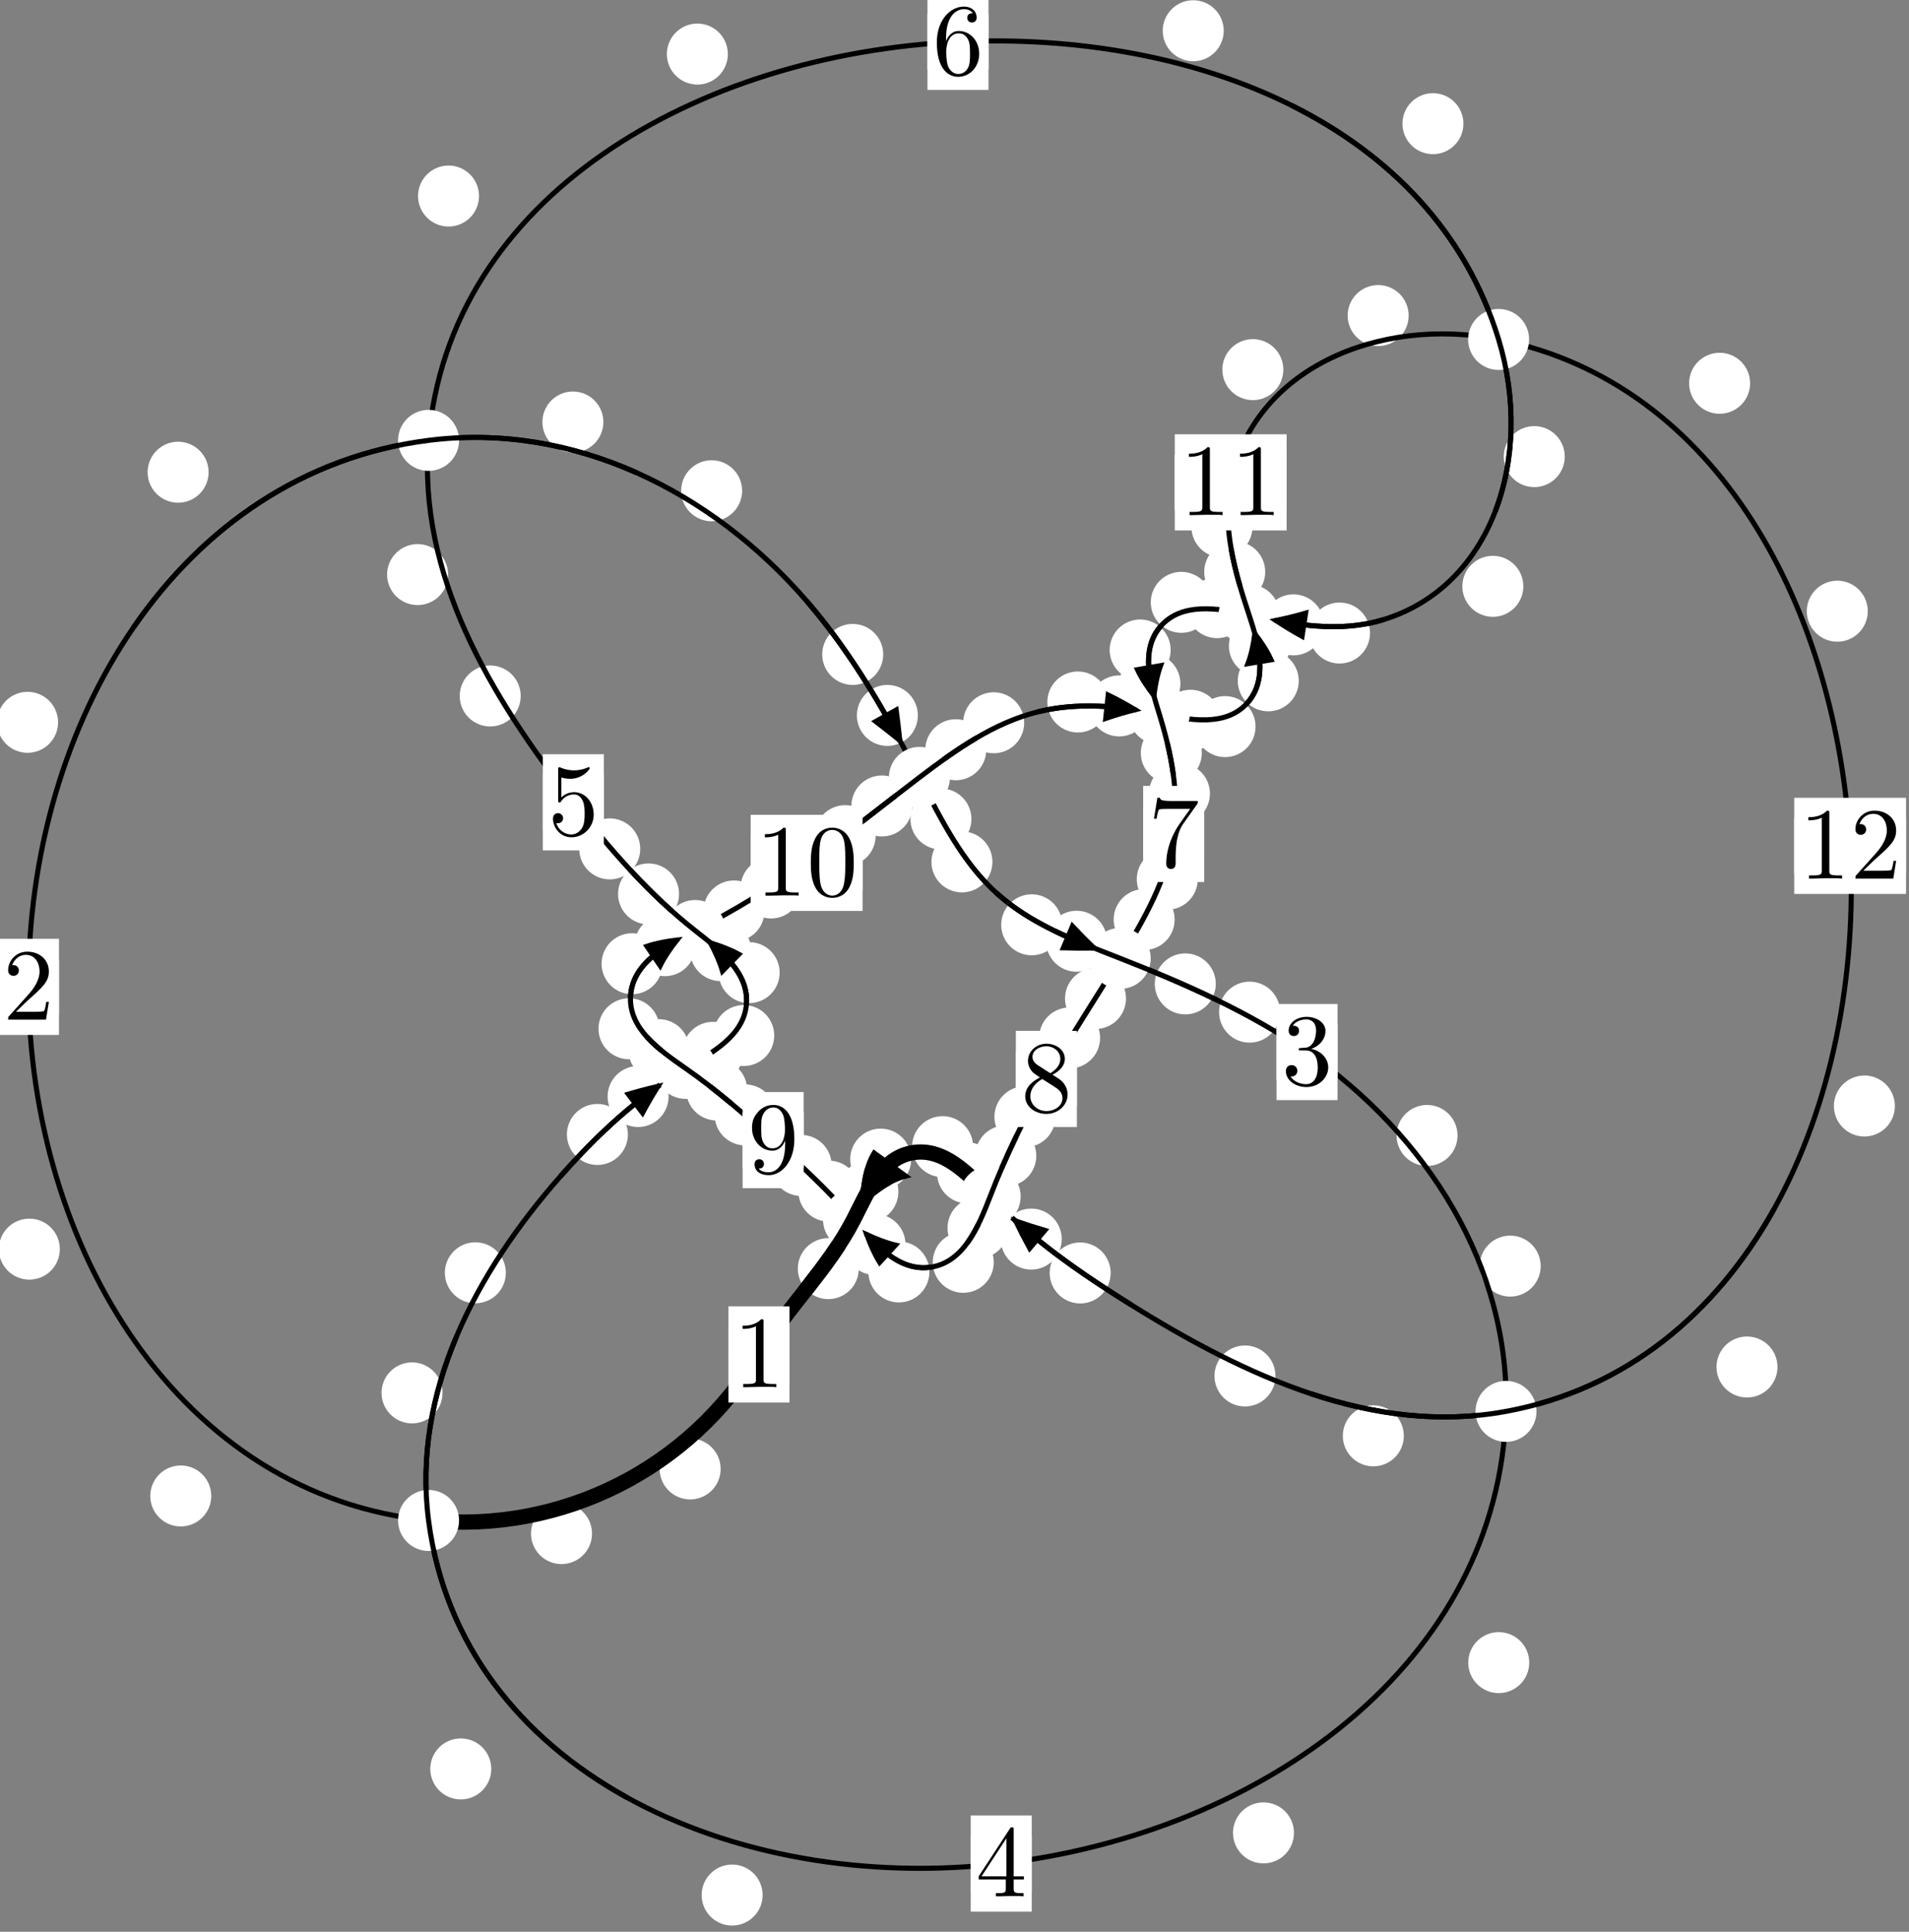 <?xml version="1.0"?>
<!-- Created by MetaPost 1.999 on 2021.07.06:0000 -->
<svg version="1.1" xmlns="http://www.w3.org/2000/svg" xmlns:xlink="http://www.w3.org/1999/xlink" width="187.085" height="189.312" viewBox="0 0 187.085 189.312">
<rect x="0" y="0" width="187.085" height="189.312" fill="#808080" stroke="none"/>
<!-- Original BoundingBox: -42.286926 -39.698807 144.797836 149.612823 -->
  <defs>
    <g transform="scale(0.01,0.01)" id="GLYPHcmr10_48">
      <path style="fill-rule: evenodd;" d="M460 -320C460 -400,455 -480,420 -554C374 -650,292 -666,250 -666C190 -666,117 -640,76 -547C44 -478,39 -400,39 -320C39 -245,43 -155,84 -79C127 2,200 22,249 22C303 22,379 1,423 -94C455 -163,460 -241,460 -320M249 -0C210 -0,151 -25,133 -121C122 -181,122 -273,122 -332C122 -396,122 -462,130 -516C149 -635,224 -644,249 -644C282 -644,348 -626,367 -527C377 -471,377 -395,377 -332C377 -257,377 -189,366 -125C351 -30,294 -0,249 -0"></path>
    </g>
    <g transform="scale(0.01,0.01)" id="GLYPHcmr10_49">
      <path style="fill-rule: evenodd;" d="M294 -640C294 -664,294 -666,271 -666C209 -602,121 -602,89 -602L89 -571C109 -571,168 -571,220 -597L220 -79C220 -43,217 -31,127 -31L95 -31L95 -0L257 -0L130 -3L217 -3L257 -3L297 -3L384 -3L419 -0L419 -31L387 -31C297 -31,294 -42,294 -79"></path>
    </g>
    <g transform="scale(0.01,0.01)" id="GLYPHcmr10_50">
      <path style="fill-rule: evenodd;" d="M127 -77L233 -180C389 -318,449 -372,449 -472C449 -586,359 -666,237 -666C124 -666,50 -574,50 -485C50 -429,100 -429,103 -429C120 -429,155 -441,155 -482C155 -508,137 -534,102 -534C94 -534,92 -534,89 -533C112 -598,166 -635,224 -635C315 -635,358 -554,358 -472C358 -392,308 -313,253 -251L61 -37C50 -26,50 -24,50 -0L421 -0L449 -174L424 -174C419 -144,412 -100,402 -85C395 -77,329 -77,307 -77"></path>
    </g>
    <g transform="scale(0.01,0.01)" id="GLYPHcmr10_51">
      <path style="fill-rule: evenodd;" d="M290 -352C372 -379,430 -449,430 -528C430 -610,342 -666,246 -666C145 -666,69 -606,69 -530C69 -497,91 -478,120 -478C151 -478,171 -500,171 -529C171 -579,124 -579,109 -579C140 -628,206 -641,242 -641C283 -641,338 -619,338 -529C338 -517,336 -459,310 -415C280 -367,246 -364,221 -363C213 -362,189 -360,182 -360C174 -359,167 -358,167 -348C167 -337,174 -337,191 -337L235 -337C317 -337,354 -269,354 -171C354 -35,285 -6,241 -6C198 -6,123 -23,88 -82C123 -77,154 -99,154 -137C154 -173,127 -193,98 -193C74 -193,42 -179,42 -135C42 -44,135 22,244 22C366 22,457 -69,457 -171C457 -253,394 -331,290 -352"></path>
    </g>
    <g transform="scale(0.01,0.01)" id="GLYPHcmr10_52">
      <path style="fill-rule: evenodd;" d="M294 -165L294 -78C294 -42,292 -31,218 -31L197 -31L197 -0L332 -0L238 -3L290 -3L332 -3L374 -3L427 -3L468 -0L468 -31L447 -31C373 -31,371 -42,371 -78L371 -165L471 -165L471 -196L371 -196L371 -651C371 -671,371 -677,355 -677C346 -677,343 -677,335 -665L28 -196L28 -165M300 -196L56 -196L300 -569"></path>
    </g>
    <g transform="scale(0.01,0.01)" id="GLYPHcmr10_53">
      <path style="fill-rule: evenodd;" d="M449 -201C449 -320,367 -420,259 -420C211 -420,168 -404,132 -369L132 -564C152 -558,185 -551,217 -551C340 -551,410 -642,410 -655C410 -661,407 -666,400 -666C399 -666,397 -666,392 -663C372 -654,323 -634,256 -634C216 -634,170 -641,123 -662C115 -665,113 -665,111 -665C101 -665,101 -657,101 -641L101 -345C101 -327,101 -319,115 -319C122 -319,124 -322,128 -328C139 -344,176 -398,257 -398C309 -398,334 -352,342 -334C358 -297,360 -258,360 -208C360 -173,360 -113,336 -71C312 -32,275 -6,229 -6C156 -6,99 -59,82 -118C85 -117,88 -116,99 -116C132 -116,149 -141,149 -165C149 -189,132 -214,99 -214C85 -214,50 -207,50 -161C50 -75,119 22,231 22C347 22,449 -74,449 -201"></path>
    </g>
    <g transform="scale(0.01,0.01)" id="GLYPHcmr10_54">
      <path style="fill-rule: evenodd;" d="M132 -328L132 -352C132 -605,256 -641,307 -641C331 -641,373 -635,395 -601C380 -601,340 -601,340 -556C340 -525,364 -510,386 -510C402 -510,432 -519,432 -558C432 -618,388 -666,305 -666C177 -666,42 -537,42 -316C42 -49,158 22,251 22C362 22,457 -72,457 -204C457 -331,368 -427,257 -427C189 -427,152 -376,132 -328M251 -6C188 -6,158 -66,152 -81C134 -128,134 -208,134 -226C134 -304,166 -404,256 -404C272 -404,318 -404,349 -342C367 -305,367 -254,367 -205C367 -157,367 -107,350 -71C320 -11,274 -6,251 -6"></path>
    </g>
    <g transform="scale(0.01,0.01)" id="GLYPHcmr10_55">
      <path style="fill-rule: evenodd;" d="M476 -609C485 -621,485 -623,485 -644L242 -644C120 -644,118 -657,114 -676L89 -676L56 -470L81 -470C84 -486,93 -549,106 -561C113 -567,191 -567,204 -567L411 -567C400 -551,321 -442,299 -409C209 -274,176 -135,176 -33C176 -23,176 22,222 22C268 22,268 -23,268 -33L268 -84C268 -139,271 -194,279 -248C283 -271,297 -357,341 -419"></path>
    </g>
    <g transform="scale(0.01,0.01)" id="GLYPHcmr10_56">
      <path style="fill-rule: evenodd;" d="M163 -457C117 -487,113 -521,113 -538C113 -599,178 -641,249 -641C322 -641,386 -589,386 -517C386 -460,347 -412,287 -377M309 -362C381 -399,430 -451,430 -517C430 -609,341 -666,250 -666C150 -666,69 -592,69 -499C69 -481,71 -436,113 -389C124 -377,161 -352,186 -335C128 -306,42 -250,42 -151C42 -45,144 22,249 22C362 22,457 -61,457 -168C457 -204,446 -249,408 -291C389 -312,373 -322,309 -362M209 -320L332 -242C360 -223,407 -193,407 -132C407 -58,332 -6,250 -6C164 -6,92 -68,92 -151C92 -209,124 -273,209 -320"></path>
    </g>
    <g transform="scale(0.01,0.01)" id="GLYPHcmr10_57">
      <path style="fill-rule: evenodd;" d="M367 -318L367 -286C367 -52,263 -6,205 -6C188 -6,134 -8,107 -42C151 -42,159 -71,159 -88C159 -119,135 -134,113 -134C97 -134,67 -125,67 -86C67 -19,121 22,206 22C335 22,457 -114,457 -329C457 -598,342 -666,253 -666C198 -666,149 -648,106 -603C65 -558,42 -516,42 -441C42 -316,130 -218,242 -218C303 -218,344 -260,367 -318M243 -241C227 -241,181 -241,150 -304C132 -341,132 -391,132 -440C132 -494,132 -541,153 -578C180 -628,218 -641,253 -641C299 -641,332 -607,349 -562C361 -530,365 -467,365 -421C365 -338,331 -241,243 -241"></path>
    </g>
  </defs>
  <path d="M70.624 143.953C70.624 143.16,70.309 142.4,69.749 141.839C69.188 141.279,68.428 140.964,67.635 140.964C66.843 140.964,66.082 141.279,65.522 141.839C64.962 142.4,64.647 143.16,64.647 143.953C64.647 144.745,64.962 145.505,65.522 146.066C66.082 146.626,66.843 146.941,67.635 146.941C68.428 146.941,69.188 146.626,69.749 146.066C70.309 145.505,70.624 144.745,70.624 143.953Z" style="fill: rgb(100%,100%,100%);stroke: none;"></path>
  <path d="M77.366 132.728C77.366 131.936,77.051 131.175,76.49 130.615C75.93 130.055,75.17 129.74,74.377 129.74C73.584 129.74,72.824 130.055,72.264 130.615C71.703 131.175,71.388 131.936,71.388 132.728C71.388 133.521,71.703 134.281,72.264 134.842C72.824 135.402,73.584 135.717,74.377 135.717C75.17 135.717,75.93 135.402,76.49 134.842C77.051 134.281,77.366 133.521,77.366 132.728Z" style="fill: rgb(100%,100%,100%);stroke: none;"></path>
  <path d="M20.704 146.6C20.704 145.807,20.389 145.047,19.828 144.487C19.268 143.926,18.508 143.611,17.715 143.611C16.922 143.611,16.162 143.926,15.602 144.487C15.041 145.047,14.726 145.807,14.726 146.6C14.726 147.393,15.041 148.153,15.602 148.713C16.162 149.274,16.922 149.589,17.715 149.589C18.508 149.589,19.268 149.274,19.828 148.713C20.389 148.153,20.704 147.393,20.704 146.6Z" style="fill: rgb(100%,100%,100%);stroke: none;"></path>
  <path d="M58.019 150.288C58.019 149.495,57.704 148.735,57.143 148.174C56.583 147.614,55.822 147.299,55.03 147.299C54.237 147.299,53.477 147.614,52.916 148.174C52.356 148.735,52.041 149.495,52.041 150.288C52.041 151.08,52.356 151.841,52.916 152.401C53.477 152.961,54.237 153.276,55.03 153.276C55.822 153.276,56.583 152.961,57.143 152.401C57.704 151.841,58.019 151.08,58.019 150.288Z" style="fill: rgb(100%,100%,100%);stroke: none;"></path>
  <path d="M5.691 70.785C5.691 69.993,5.376 69.232,4.815 68.672C4.255 68.111,3.495 67.797,2.702 67.797C1.909 67.797,1.149 68.111,0.589 68.672C0.028 69.232,-0.287 69.993,-0.287 70.785C-0.287 71.578,0.028 72.338,0.589 72.899C1.149 73.459,1.909 73.774,2.702 73.774C3.495 73.774,4.255 73.459,4.815 72.899C5.376 72.338,5.691 71.578,5.691 70.785Z" style="fill: rgb(100%,100%,100%);stroke: none;"></path>
  <path d="M5.864 122.411C5.864 121.619,5.549 120.859,4.989 120.298C4.428 119.738,3.668 119.423,2.875 119.423C2.083 119.423,1.322 119.738,0.762 120.298C0.202 120.859,-0.113 121.619,-0.113 122.411C-0.113 123.204,0.202 123.964,0.762 124.525C1.322 125.085,2.083 125.4,2.875 125.4C3.668 125.4,4.428 125.085,4.989 124.525C5.549 123.964,5.864 123.204,5.864 122.411Z" style="fill: rgb(100%,100%,100%);stroke: none;"></path>
  <path d="M59.133 41.356C59.133 40.564,58.818 39.804,58.258 39.243C57.697 38.683,56.937 38.368,56.145 38.368C55.352 38.368,54.592 38.683,54.031 39.243C53.471 39.804,53.156 40.564,53.156 41.356C53.156 42.149,53.471 42.909,54.031 43.47C54.592 44.03,55.352 44.345,56.145 44.345C56.937 44.345,57.697 44.03,58.258 43.47C58.818 42.909,59.133 42.149,59.133 41.356Z" style="fill: rgb(100%,100%,100%);stroke: none;"></path>
  <path d="M20.443 46.276C20.443 45.483,20.128 44.723,19.568 44.162C19.007 43.602,18.247 43.287,17.454 43.287C16.662 43.287,15.902 43.602,15.341 44.162C14.781 44.723,14.466 45.483,14.466 46.276C14.466 47.068,14.781 47.829,15.341 48.389C15.902 48.949,16.662 49.264,17.454 49.264C18.247 49.264,19.007 48.949,19.568 48.389C20.128 47.829,20.443 47.068,20.443 46.276Z" style="fill: rgb(100%,100%,100%);stroke: none;"></path>
  <path d="M86.556 64.132C86.556 63.339,86.241 62.579,85.68 62.019C85.12 61.458,84.36 61.143,83.567 61.143C82.774 61.143,82.014 61.458,81.454 62.019C80.893 62.579,80.578 63.339,80.578 64.132C80.578 64.925,80.893 65.685,81.454 66.245C82.014 66.806,82.774 67.121,83.567 67.121C84.36 67.121,85.12 66.806,85.68 66.245C86.241 65.685,86.556 64.925,86.556 64.132Z" style="fill: rgb(100%,100%,100%);stroke: none;"></path>
  <path d="M72.73 48.093C72.73 47.3,72.415 46.54,71.855 45.98C71.294 45.419,70.534 45.104,69.742 45.104C68.949 45.104,68.189 45.419,67.628 45.98C67.068 46.54,66.753 47.3,66.753 48.093C66.753 48.886,67.068 49.646,67.628 50.206C68.189 50.767,68.949 51.082,69.742 51.082C70.534 51.082,71.294 50.767,71.855 50.206C72.415 49.646,72.73 48.886,72.73 48.093Z" style="fill: rgb(100%,100%,100%);stroke: none;"></path>
  <path d="M95.202 80.261C95.202 79.468,94.887 78.708,94.327 78.148C93.766 77.587,93.006 77.272,92.214 77.272C91.421 77.272,90.661 77.587,90.1 78.148C89.54 78.708,89.225 79.468,89.225 80.261C89.225 81.054,89.54 81.814,90.1 82.374C90.661 82.935,91.421 83.25,92.214 83.25C93.006 83.25,93.766 82.935,94.327 82.374C94.887 81.814,95.202 81.054,95.202 80.261Z" style="fill: rgb(100%,100%,100%);stroke: none;"></path>
  <path d="M89.952 70.109C89.952 69.317,89.637 68.556,89.077 67.996C88.516 67.435,87.756 67.12,86.964 67.12C86.171 67.12,85.411 67.435,84.85 67.996C84.29 68.556,83.975 69.317,83.975 70.109C83.975 70.902,84.29 71.662,84.85 72.223C85.411 72.783,86.171 73.098,86.964 73.098C87.756 73.098,88.516 72.783,89.077 72.223C89.637 71.662,89.952 70.902,89.952 70.109Z" style="fill: rgb(100%,100%,100%);stroke: none;"></path>
  <path d="M104.096 90.627C104.096 89.835,103.781 89.075,103.221 88.514C102.66 87.954,101.9 87.639,101.107 87.639C100.315 87.639,99.554 87.954,98.994 88.514C98.434 89.075,98.119 89.835,98.119 90.627C98.119 91.42,98.434 92.18,98.994 92.741C99.554 93.301,100.315 93.616,101.107 93.616C101.9 93.616,102.66 93.301,103.221 92.741C103.781 92.18,104.096 91.42,104.096 90.627Z" style="fill: rgb(100%,100%,100%);stroke: none;"></path>
  <path d="M97.259 84.463C97.259 83.671,96.944 82.91,96.384 82.35C95.823 81.789,95.063 81.475,94.271 81.475C93.478 81.475,92.718 81.789,92.157 82.35C91.597 82.91,91.282 83.671,91.282 84.463C91.282 85.256,91.597 86.016,92.157 86.577C92.718 87.137,93.478 87.452,94.271 87.452C95.063 87.452,95.823 87.137,96.384 86.577C96.944 86.016,97.259 85.256,97.259 84.463Z" style="fill: rgb(100%,100%,100%);stroke: none;"></path>
  <path d="M119.148 96.419C119.148 95.626,118.833 94.866,118.273 94.306C117.712 93.745,116.952 93.43,116.16 93.43C115.367 93.43,114.607 93.745,114.046 94.306C113.486 94.866,113.171 95.626,113.171 96.419C113.171 97.212,113.486 97.972,114.046 98.532C114.607 99.093,115.367 99.408,116.16 99.408C116.952 99.408,117.712 99.093,118.273 98.532C118.833 97.972,119.148 97.212,119.148 96.419Z" style="fill: rgb(100%,100%,100%);stroke: none;"></path>
  <path d="M108.495 92.24C108.495 91.447,108.18 90.687,107.619 90.127C107.059 89.566,106.299 89.251,105.506 89.251C104.713 89.251,103.953 89.566,103.393 90.127C102.832 90.687,102.517 91.447,102.517 92.24C102.517 93.033,102.832 93.793,103.393 94.353C103.953 94.914,104.713 95.229,105.506 95.229C106.299 95.229,107.059 94.914,107.619 94.353C108.18 93.793,108.495 93.033,108.495 92.24Z" style="fill: rgb(100%,100%,100%);stroke: none;"></path>
  <path d="M142.841 111.271C142.841 110.478,142.527 109.718,141.966 109.158C141.406 108.597,140.645 108.282,139.853 108.282C139.06 108.282,138.3 108.597,137.739 109.158C137.179 109.718,136.864 110.478,136.864 111.271C136.864 112.064,137.179 112.824,137.739 113.384C138.3 113.945,139.06 114.26,139.853 114.26C140.645 114.26,141.406 113.945,141.966 113.384C142.527 112.824,142.841 112.064,142.841 111.271Z" style="fill: rgb(100%,100%,100%);stroke: none;"></path>
  <path d="M125.451 99.188C125.451 98.395,125.136 97.635,124.575 97.074C124.015 96.514,123.255 96.199,122.462 96.199C121.669 96.199,120.909 96.514,120.349 97.074C119.788 97.635,119.473 98.395,119.473 99.188C119.473 99.98,119.788 100.74,120.349 101.301C120.909 101.861,121.669 102.176,122.462 102.176C123.255 102.176,124.015 101.861,124.575 101.301C125.136 100.74,125.451 99.98,125.451 99.188Z" style="fill: rgb(100%,100%,100%);stroke: none;"></path>
  <path d="M149.868 162.932C149.868 162.139,149.553 161.379,148.992 160.819C148.432 160.258,147.672 159.943,146.879 159.943C146.086 159.943,145.326 160.258,144.766 160.819C144.205 161.379,143.89 162.139,143.89 162.932C143.89 163.725,144.205 164.485,144.766 165.045C145.326 165.606,146.086 165.921,146.879 165.921C147.672 165.921,148.432 165.606,148.992 165.045C149.553 164.485,149.868 163.725,149.868 162.932Z" style="fill: rgb(100%,100%,100%);stroke: none;"></path>
  <path d="M150.991 124.075C150.991 123.282,150.676 122.522,150.116 121.961C149.555 121.401,148.795 121.086,148.002 121.086C147.21 121.086,146.449 121.401,145.889 121.961C145.329 122.522,145.014 123.282,145.014 124.075C145.014 124.867,145.329 125.627,145.889 126.188C146.449 126.748,147.21 127.063,148.002 127.063C148.795 127.063,149.555 126.748,150.116 126.188C150.676 125.627,150.991 124.867,150.991 124.075Z" style="fill: rgb(100%,100%,100%);stroke: none;"></path>
  <path d="M74.739 185.71C74.739 184.917,74.424 184.157,73.863 183.597C73.303 183.036,72.543 182.721,71.75 182.721C70.957 182.721,70.197 183.036,69.637 183.597C69.076 184.157,68.761 184.917,68.761 185.71C68.761 186.503,69.076 187.263,69.637 187.823C70.197 188.384,70.957 188.699,71.75 188.699C72.543 188.699,73.303 188.384,73.863 187.823C74.424 187.263,74.739 186.503,74.739 185.71Z" style="fill: rgb(100%,100%,100%);stroke: none;"></path>
  <path d="M126.812 179.618C126.812 178.825,126.497 178.065,125.937 177.505C125.376 176.944,124.616 176.629,123.823 176.629C123.031 176.629,122.27 176.944,121.71 177.505C121.149 178.065,120.835 178.825,120.835 179.618C120.835 180.411,121.149 181.171,121.71 181.731C122.27 182.292,123.031 182.607,123.823 182.607C124.616 182.607,125.376 182.292,125.937 181.731C126.497 181.171,126.812 180.411,126.812 179.618Z" style="fill: rgb(100%,100%,100%);stroke: none;"></path>
  <path d="M43.368 136.499C43.368 135.706,43.053 134.946,42.492 134.386C41.932 133.825,41.172 133.51,40.379 133.51C39.586 133.51,38.826 133.825,38.266 134.386C37.705 134.946,37.39 135.706,37.39 136.499C37.39 137.292,37.705 138.052,38.266 138.612C38.826 139.173,39.586 139.488,40.379 139.488C41.172 139.488,41.932 139.173,42.492 138.612C43.053 138.052,43.368 137.292,43.368 136.499Z" style="fill: rgb(100%,100%,100%);stroke: none;"></path>
  <path d="M48.146 173.349C48.146 172.556,47.831 171.796,47.271 171.235C46.71 170.675,45.95 170.36,45.157 170.36C44.365 170.36,43.604 170.675,43.044 171.235C42.483 171.796,42.169 172.556,42.169 173.349C42.169 174.141,42.483 174.901,43.044 175.462C43.604 176.022,44.365 176.337,45.157 176.337C45.95 176.337,46.71 176.022,47.271 175.462C47.831 174.901,48.146 174.141,48.146 173.349Z" style="fill: rgb(100%,100%,100%);stroke: none;"></path>
  <path d="M61.534 111.173C61.534 110.38,61.219 109.62,60.658 109.06C60.098 108.499,59.338 108.184,58.545 108.184C57.752 108.184,56.992 108.499,56.432 109.06C55.871 109.62,55.556 110.38,55.556 111.173C55.556 111.966,55.871 112.726,56.432 113.286C56.992 113.847,57.752 114.162,58.545 114.162C59.338 114.162,60.098 113.847,60.658 113.286C61.219 112.726,61.534 111.966,61.534 111.173Z" style="fill: rgb(100%,100%,100%);stroke: none;"></path>
  <path d="M49.573 124.729C49.573 123.937,49.258 123.177,48.698 122.616C48.137 122.056,47.377 121.741,46.585 121.741C45.792 121.741,45.032 122.056,44.471 122.616C43.911 123.177,43.596 123.937,43.596 124.729C43.596 125.522,43.911 126.282,44.471 126.843C45.032 127.403,45.792 127.718,46.585 127.718C47.377 127.718,48.137 127.403,48.698 126.843C49.258 126.282,49.573 125.522,49.573 124.729Z" style="fill: rgb(100%,100%,100%);stroke: none;"></path>
  <path d="M72.857 103.125C72.857 102.333,72.542 101.573,71.982 101.012C71.421 100.452,70.661 100.137,69.868 100.137C69.076 100.137,68.316 100.452,67.755 101.012C67.195 101.573,66.88 102.333,66.88 103.125C66.88 103.918,67.195 104.678,67.755 105.239C68.316 105.799,69.076 106.114,69.868 106.114C70.661 106.114,71.421 105.799,71.982 105.239C72.542 104.678,72.857 103.918,72.857 103.125Z" style="fill: rgb(100%,100%,100%);stroke: none;"></path>
  <path d="M65.524 107.455C65.524 106.662,65.209 105.902,64.648 105.342C64.088 104.781,63.327 104.466,62.535 104.466C61.742 104.466,60.982 104.781,60.421 105.342C59.861 105.902,59.546 106.662,59.546 107.455C59.546 108.248,59.861 109.008,60.421 109.568C60.982 110.129,61.742 110.444,62.535 110.444C63.327 110.444,64.088 110.129,64.648 109.568C65.209 109.008,65.524 108.248,65.524 107.455Z" style="fill: rgb(100%,100%,100%);stroke: none;"></path>
  <path d="M76.408 95.314C76.408 94.522,76.093 93.762,75.532 93.201C74.972 92.641,74.212 92.326,73.419 92.326C72.626 92.326,71.866 92.641,71.306 93.201C70.745 93.762,70.43 94.522,70.43 95.314C70.43 96.107,70.745 96.867,71.306 97.428C71.866 97.988,72.626 98.303,73.419 98.303C74.212 98.303,74.972 97.988,75.532 97.428C76.093 96.867,76.408 96.107,76.408 95.314Z" style="fill: rgb(100%,100%,100%);stroke: none;"></path>
  <path d="M75.875 101.477C75.875 100.685,75.56 99.924,75 99.364C74.439 98.803,73.679 98.489,72.886 98.489C72.094 98.489,71.333 98.803,70.773 99.364C70.212 99.924,69.897 100.685,69.897 101.477C69.897 102.27,70.212 103.03,70.773 103.591C71.333 104.151,72.094 104.466,72.886 104.466C73.679 104.466,74.439 104.151,75 103.591C75.56 103.03,75.875 102.27,75.875 101.477Z" style="fill: rgb(100%,100%,100%);stroke: none;"></path>
  <path d="M66.547 87.603C66.547 86.81,66.232 86.05,65.672 85.49C65.111 84.929,64.351 84.614,63.558 84.614C62.766 84.614,62.005 84.929,61.445 85.49C60.885 86.05,60.57 86.81,60.57 87.603C60.57 88.396,60.885 89.156,61.445 89.716C62.005 90.277,62.766 90.592,63.558 90.592C64.351 90.592,65.111 90.277,65.672 89.716C66.232 89.156,66.547 88.396,66.547 87.603Z" style="fill: rgb(100%,100%,100%);stroke: none;"></path>
  <path d="M73.61 93.156C73.61 92.363,73.295 91.603,72.735 91.043C72.174 90.482,71.414 90.167,70.621 90.167C69.829 90.167,69.069 90.482,68.508 91.043C67.948 91.603,67.633 92.363,67.633 93.156C67.633 93.949,67.948 94.709,68.508 95.269C69.069 95.83,69.829 96.145,70.621 96.145C71.414 96.145,72.174 95.83,72.735 95.269C73.295 94.709,73.61 93.949,73.61 93.156Z" style="fill: rgb(100%,100%,100%);stroke: none;"></path>
  <path d="M51.029 68.205C51.029 67.412,50.714 66.652,50.154 66.091C49.593 65.531,48.833 65.216,48.04 65.216C47.248 65.216,46.488 65.531,45.927 66.091C45.367 66.652,45.052 67.412,45.052 68.205C45.052 68.997,45.367 69.757,45.927 70.318C46.488 70.878,47.248 71.193,48.04 71.193C48.833 71.193,49.593 70.878,50.154 70.318C50.714 69.757,51.029 68.997,51.029 68.205Z" style="fill: rgb(100%,100%,100%);stroke: none;"></path>
  <path d="M62.743 83.189C62.743 82.396,62.428 81.636,61.868 81.076C61.307 80.515,60.547 80.2,59.755 80.2C58.962 80.2,58.202 80.515,57.641 81.076C57.081 81.636,56.766 82.396,56.766 83.189C56.766 83.982,57.081 84.742,57.641 85.302C58.202 85.863,58.962 86.178,59.755 86.178C60.547 86.178,61.307 85.863,61.868 85.302C62.428 84.742,62.743 83.982,62.743 83.189Z" style="fill: rgb(100%,100%,100%);stroke: none;"></path>
  <path d="M46.946 19.211C46.946 18.418,46.631 17.658,46.07 17.098C45.51 16.537,44.75 16.222,43.957 16.222C43.164 16.222,42.404 16.537,41.844 17.098C41.283 17.658,40.968 18.418,40.968 19.211C40.968 20.004,41.283 20.764,41.844 21.324C42.404 21.885,43.164 22.2,43.957 22.2C44.75 22.2,45.51 21.885,46.07 21.324C46.631 20.764,46.946 20.004,46.946 19.211Z" style="fill: rgb(100%,100%,100%);stroke: none;"></path>
  <path d="M43.914 56.309C43.914 55.516,43.599 54.756,43.038 54.195C42.478 53.635,41.718 53.32,40.925 53.32C40.132 53.32,39.372 53.635,38.812 54.195C38.251 54.756,37.936 55.516,37.936 56.309C37.936 57.101,38.251 57.862,38.812 58.422C39.372 58.982,40.132 59.297,40.925 59.297C41.718 59.297,42.478 58.982,43.038 58.422C43.599 57.862,43.914 57.101,43.914 56.309Z" style="fill: rgb(100%,100%,100%);stroke: none;"></path>
  <path d="M119.927 3.012C119.927 2.22,119.612 1.46,119.051 0.899C118.491 0.339,117.73 0.024,116.938 0.024C116.145 0.024,115.385 0.339,114.824 0.899C114.264 1.46,113.949 2.22,113.949 3.012C113.949 3.805,114.264 4.565,114.824 5.126C115.385 5.686,116.145 6.001,116.938 6.001C117.73 6.001,118.491 5.686,119.051 5.126C119.612 4.565,119.927 3.805,119.927 3.012Z" style="fill: rgb(100%,100%,100%);stroke: none;"></path>
  <path d="M71.331 5.299C71.331 4.506,71.016 3.746,70.456 3.186C69.896 2.625,69.135 2.31,68.343 2.31C67.55 2.31,66.79 2.625,66.229 3.186C65.669 3.746,65.354 4.506,65.354 5.299C65.354 6.092,65.669 6.852,66.229 7.412C66.79 7.973,67.55 8.288,68.343 8.288C69.135 8.288,69.896 7.973,70.456 7.412C71.016 6.852,71.331 6.092,71.331 5.299Z" style="fill: rgb(100%,100%,100%);stroke: none;"></path>
  <path d="M153.349 44.746C153.349 43.954,153.034 43.194,152.474 42.633C151.913 42.073,151.153 41.758,150.361 41.758C149.568 41.758,148.808 42.073,148.247 42.633C147.687 43.194,147.372 43.954,147.372 44.746C147.372 45.539,147.687 46.299,148.247 46.86C148.808 47.42,149.568 47.735,150.361 47.735C151.153 47.735,151.913 47.42,152.474 46.86C153.034 46.299,153.349 45.539,153.349 44.746Z" style="fill: rgb(100%,100%,100%);stroke: none;"></path>
  <path d="M143.419 12.12C143.419 11.327,143.104 10.567,142.543 10.006C141.983 9.446,141.223 9.131,140.43 9.131C139.637 9.131,138.877 9.446,138.317 10.006C137.756 10.567,137.441 11.327,137.441 12.12C137.441 12.912,137.756 13.673,138.317 14.233C138.877 14.794,139.637 15.108,140.43 15.108C141.223 15.108,141.983 14.794,142.543 14.233C143.104 13.673,143.419 12.912,143.419 12.12Z" style="fill: rgb(100%,100%,100%);stroke: none;"></path>
  <path d="M134.265 62.034C134.265 61.242,133.95 60.481,133.39 59.921C132.829 59.361,132.069 59.046,131.276 59.046C130.484 59.046,129.723 59.361,129.163 59.921C128.602 60.481,128.288 61.242,128.288 62.034C128.288 62.827,128.602 63.587,129.163 64.148C129.723 64.708,130.484 65.023,131.276 65.023C132.069 65.023,132.829 64.708,133.39 64.148C133.95 63.587,134.265 62.827,134.265 62.034Z" style="fill: rgb(100%,100%,100%);stroke: none;"></path>
  <path d="M149.29 57.457C149.29 56.665,148.975 55.904,148.414 55.344C147.854 54.783,147.094 54.469,146.301 54.469C145.508 54.469,144.748 54.783,144.188 55.344C143.627 55.904,143.312 56.665,143.312 57.457C143.312 58.25,143.627 59.01,144.188 59.571C144.748 60.131,145.508 60.446,146.301 60.446C147.094 60.446,147.854 60.131,148.414 59.571C148.975 59.01,149.29 58.25,149.29 57.457Z" style="fill: rgb(100%,100%,100%);stroke: none;"></path>
  <path d="M122.264 59.549C122.264 58.756,121.949 57.996,121.389 57.436C120.829 56.875,120.068 56.56,119.276 56.56C118.483 56.56,117.723 56.875,117.162 57.436C116.602 57.996,116.287 58.756,116.287 59.549C116.287 60.342,116.602 61.102,117.162 61.662C117.723 62.223,118.483 62.538,119.276 62.538C120.068 62.538,120.829 62.223,121.389 61.662C121.949 61.102,122.264 60.342,122.264 59.549Z" style="fill: rgb(100%,100%,100%);stroke: none;"></path>
  <path d="M129.749 61.234C129.749 60.442,129.434 59.682,128.873 59.121C128.313 58.561,127.553 58.246,126.76 58.246C125.967 58.246,125.207 58.561,124.647 59.121C124.086 59.682,123.771 60.442,123.771 61.234C123.771 62.027,124.086 62.787,124.647 63.348C125.207 63.908,125.967 64.223,126.76 64.223C127.553 64.223,128.313 63.908,128.873 63.348C129.434 62.787,129.749 62.027,129.749 61.234Z" style="fill: rgb(100%,100%,100%);stroke: none;"></path>
  <path d="M114.727 63.697C114.727 62.904,114.412 62.144,113.851 61.583C113.291 61.023,112.531 60.708,111.738 60.708C110.945 60.708,110.185 61.023,109.625 61.583C109.064 62.144,108.749 62.904,108.749 63.697C108.749 64.489,109.064 65.25,109.625 65.81C110.185 66.371,110.945 66.685,111.738 66.685C112.531 66.685,113.291 66.371,113.851 65.81C114.412 65.25,114.727 64.489,114.727 63.697Z" style="fill: rgb(100%,100%,100%);stroke: none;"></path>
  <path d="M118.757 59.027C118.757 58.234,118.442 57.474,117.881 56.914C117.321 56.353,116.56 56.038,115.768 56.038C114.975 56.038,114.215 56.353,113.654 56.914C113.094 57.474,112.779 58.234,112.779 59.027C112.779 59.82,113.094 60.58,113.654 61.14C114.215 61.701,114.975 62.016,115.768 62.016C116.56 62.016,117.321 61.701,117.881 61.14C118.442 60.58,118.757 59.82,118.757 59.027Z" style="fill: rgb(100%,100%,100%);stroke: none;"></path>
  <path d="M117.778 73.786C117.778 72.993,117.463 72.233,116.903 71.673C116.342 71.112,115.582 70.797,114.789 70.797C113.997 70.797,113.236 71.112,112.676 71.673C112.116 72.233,111.801 72.993,111.801 73.786C111.801 74.579,112.116 75.339,112.676 75.9C113.236 76.46,113.997 76.775,114.789 76.775C115.582 76.775,116.342 76.46,116.903 75.9C117.463 75.339,117.778 74.579,117.778 73.786Z" style="fill: rgb(100%,100%,100%);stroke: none;"></path>
  <path d="M115.682 66.999C115.682 66.206,115.367 65.446,114.806 64.886C114.246 64.325,113.486 64.01,112.693 64.01C111.9 64.01,111.14 64.325,110.58 64.886C110.019 65.446,109.704 66.206,109.704 66.999C109.704 67.792,110.019 68.552,110.58 69.112C111.14 69.673,111.9 69.988,112.693 69.988C113.486 69.988,114.246 69.673,114.806 69.112C115.367 68.552,115.682 67.792,115.682 66.999Z" style="fill: rgb(100%,100%,100%);stroke: none;"></path>
  <path d="M117.382 86.161C117.382 85.369,117.067 84.608,116.507 84.048C115.946 83.487,115.186 83.172,114.393 83.172C113.601 83.172,112.841 83.487,112.28 84.048C111.72 84.608,111.405 85.369,111.405 86.161C111.405 86.954,111.72 87.714,112.28 88.275C112.841 88.835,113.601 89.15,114.393 89.15C115.186 89.15,115.946 88.835,116.507 88.275C117.067 87.714,117.382 86.954,117.382 86.161Z" style="fill: rgb(100%,100%,100%);stroke: none;"></path>
  <path d="M118.576 77.768C118.576 76.975,118.261 76.215,117.701 75.654C117.14 75.094,116.38 74.779,115.587 74.779C114.794 74.779,114.034 75.094,113.474 75.654C112.913 76.215,112.598 76.975,112.598 77.768C112.598 78.56,112.913 79.321,113.474 79.881C114.034 80.441,114.794 80.756,115.587 80.756C116.38 80.756,117.14 80.441,117.701 79.881C118.261 79.321,118.576 78.56,118.576 77.768Z" style="fill: rgb(100%,100%,100%);stroke: none;"></path>
  <path d="M110.35 97.85C110.35 97.057,110.035 96.297,109.475 95.737C108.914 95.176,108.154 94.861,107.362 94.861C106.569 94.861,105.809 95.176,105.248 95.737C104.688 96.297,104.373 97.057,104.373 97.85C104.373 98.643,104.688 99.403,105.248 99.963C105.809 100.524,106.569 100.839,107.362 100.839C108.154 100.839,108.914 100.524,109.475 99.963C110.035 99.403,110.35 98.643,110.35 97.85Z" style="fill: rgb(100%,100%,100%);stroke: none;"></path>
  <path d="M115.118 90.113C115.118 89.32,114.803 88.56,114.243 88C113.682 87.439,112.922 87.124,112.129 87.124C111.337 87.124,110.576 87.439,110.016 88C109.455 88.56,109.14 89.32,109.14 90.113C109.14 90.906,109.455 91.666,110.016 92.226C110.576 92.787,111.337 93.102,112.129 93.102C112.922 93.102,113.682 92.787,114.243 92.226C114.803 91.666,115.118 90.906,115.118 90.113Z" style="fill: rgb(100%,100%,100%);stroke: none;"></path>
  <path d="M103.434 109.438C103.434 108.646,103.119 107.885,102.558 107.325C101.998 106.764,101.238 106.45,100.445 106.45C99.652 106.45,98.892 106.764,98.332 107.325C97.771 107.885,97.456 108.646,97.456 109.438C97.456 110.231,97.771 110.991,98.332 111.552C98.892 112.112,99.652 112.427,100.445 112.427C101.238 112.427,101.998 112.112,102.558 111.552C103.119 110.991,103.434 110.231,103.434 109.438Z" style="fill: rgb(100%,100%,100%);stroke: none;"></path>
  <path d="M107.812 101.712C107.812 100.92,107.497 100.16,106.937 99.599C106.376 99.039,105.616 98.724,104.823 98.724C104.031 98.724,103.271 99.039,102.71 99.599C102.15 100.16,101.835 100.92,101.835 101.712C101.835 102.505,102.15 103.265,102.71 103.826C103.271 104.386,104.031 104.701,104.823 104.701C105.616 104.701,106.376 104.386,106.937 103.826C107.497 103.265,107.812 102.505,107.812 101.712Z" style="fill: rgb(100%,100%,100%);stroke: none;"></path>
  <path d="M98.836 120.335C98.836 119.542,98.521 118.782,97.96 118.221C97.4 117.661,96.64 117.346,95.847 117.346C95.054 117.346,94.294 117.661,93.734 118.221C93.173 118.782,92.858 119.542,92.858 120.335C92.858 121.127,93.173 121.888,93.734 122.448C94.294 123.009,95.054 123.323,95.847 123.323C96.64 123.323,97.4 123.009,97.96 122.448C98.521 121.888,98.836 121.127,98.836 120.335Z" style="fill: rgb(100%,100%,100%);stroke: none;"></path>
  <path d="M101.559 113.272C101.559 112.479,101.244 111.719,100.683 111.159C100.123 110.598,99.363 110.283,98.57 110.283C97.777 110.283,97.017 110.598,96.457 111.159C95.896 111.719,95.581 112.479,95.581 113.272C95.581 114.065,95.896 114.825,96.457 115.385C97.017 115.946,97.777 116.261,98.57 116.261C99.363 116.261,100.123 115.946,100.683 115.385C101.244 114.825,101.559 114.065,101.559 113.272Z" style="fill: rgb(100%,100%,100%);stroke: none;"></path>
  <path d="M91.082 124.647C91.082 123.854,90.767 123.094,90.206 122.534C89.646 121.973,88.886 121.658,88.093 121.658C87.3 121.658,86.54 121.973,85.98 122.534C85.419 123.094,85.104 123.854,85.104 124.647C85.104 125.44,85.419 126.2,85.98 126.76C86.54 127.321,87.3 127.636,88.093 127.636C88.886 127.636,89.646 127.321,90.206 126.76C90.767 126.2,91.082 125.44,91.082 124.647Z" style="fill: rgb(100%,100%,100%);stroke: none;"></path>
  <path d="M97.39 123.703C97.39 122.91,97.075 122.15,96.515 121.589C95.954 121.029,95.194 120.714,94.401 120.714C93.609 120.714,92.848 121.029,92.288 121.589C91.727 122.15,91.412 122.91,91.412 123.703C91.412 124.495,91.727 125.256,92.288 125.816C92.848 126.377,93.609 126.691,94.401 126.691C95.194 126.691,95.954 126.377,96.515 125.816C97.075 125.256,97.39 124.495,97.39 123.703Z" style="fill: rgb(100%,100%,100%);stroke: none;"></path>
  <path d="M84.218 116.727C84.218 115.934,83.903 115.174,83.343 114.613C82.782 114.053,82.022 113.738,81.229 113.738C80.437 113.738,79.677 114.053,79.116 114.613C78.556 115.174,78.241 115.934,78.241 116.727C78.241 117.519,78.556 118.279,79.116 118.84C79.677 119.4,80.437 119.715,81.229 119.715C82.022 119.715,82.782 119.4,83.343 118.84C83.903 118.279,84.218 117.519,84.218 116.727Z" style="fill: rgb(100%,100%,100%);stroke: none;"></path>
  <path d="M88.74 121.957C88.74 121.164,88.425 120.404,87.865 119.844C87.304 119.283,86.544 118.968,85.751 118.968C84.959 118.968,84.199 119.283,83.638 119.844C83.078 120.404,82.763 121.164,82.763 121.957C82.763 122.75,83.078 123.51,83.638 124.07C84.199 124.631,84.959 124.946,85.751 124.946C86.544 124.946,87.304 124.631,87.865 124.07C88.425 123.51,88.74 122.75,88.74 121.957Z" style="fill: rgb(100%,100%,100%);stroke: none;"></path>
  <path d="M76.01 109.256C76.01 108.463,75.695 107.703,75.135 107.143C74.574 106.582,73.814 106.267,73.022 106.267C72.229 106.267,71.469 106.582,70.908 107.143C70.348 107.703,70.033 108.463,70.033 109.256C70.033 110.049,70.348 110.809,70.908 111.369C71.469 111.93,72.229 112.245,73.022 112.245C73.814 112.245,74.574 111.93,75.135 111.369C75.695 110.809,76.01 110.049,76.01 109.256Z" style="fill: rgb(100%,100%,100%);stroke: none;"></path>
  <path d="M81.503 114.208C81.503 113.415,81.188 112.655,80.628 112.094C80.067 111.534,79.307 111.219,78.515 111.219C77.722 111.219,76.962 111.534,76.401 112.094C75.841 112.655,75.526 113.415,75.526 114.208C75.526 115,75.841 115.761,76.401 116.321C76.962 116.882,77.722 117.197,78.515 117.197C79.307 117.197,80.067 116.882,80.628 116.321C81.188 115.761,81.503 115,81.503 114.208Z" style="fill: rgb(100%,100%,100%);stroke: none;"></path>
  <path d="M67.55 102.863C67.55 102.071,67.235 101.311,66.675 100.75C66.114 100.19,65.354 99.875,64.561 99.875C63.769 99.875,63.009 100.19,62.448 100.75C61.888 101.311,61.573 102.071,61.573 102.863C61.573 103.656,61.888 104.416,62.448 104.977C63.009 105.537,63.769 105.852,64.561 105.852C65.354 105.852,66.114 105.537,66.675 104.977C67.235 104.416,67.55 103.656,67.55 102.863Z" style="fill: rgb(100%,100%,100%);stroke: none;"></path>
  <path d="M73.223 106.815C73.223 106.023,72.909 105.263,72.348 104.702C71.788 104.142,71.027 103.827,70.235 103.827C69.442 103.827,68.682 104.142,68.121 104.702C67.561 105.263,67.246 106.023,67.246 106.815C67.246 107.608,67.561 108.368,68.121 108.929C68.682 109.489,69.442 109.804,70.235 109.804C71.027 109.804,71.788 109.489,72.348 108.929C72.909 108.368,73.223 107.608,73.223 106.815Z" style="fill: rgb(100%,100%,100%);stroke: none;"></path>
  <path d="M64.932 94.444C64.932 93.651,64.617 92.891,64.057 92.33C63.496 91.77,62.736 91.455,61.943 91.455C61.151 91.455,60.391 91.77,59.83 92.33C59.27 92.891,58.955 93.651,58.955 94.444C58.955 95.236,59.27 95.996,59.83 96.557C60.391 97.117,61.151 97.432,61.943 97.432C62.736 97.432,63.496 97.117,64.057 96.557C64.617 95.996,64.932 95.236,64.932 94.444Z" style="fill: rgb(100%,100%,100%);stroke: none;"></path>
  <path d="M64.631 100.814C64.631 100.022,64.316 99.261,63.756 98.701C63.195 98.14,62.435 97.825,61.642 97.825C60.85 97.825,60.089 98.14,59.529 98.701C58.968 99.261,58.653 100.022,58.653 100.814C58.653 101.607,58.968 102.367,59.529 102.928C60.089 103.488,60.85 103.803,61.642 103.803C62.435 103.803,63.195 103.488,63.756 102.928C64.316 102.367,64.631 101.607,64.631 100.814Z" style="fill: rgb(100%,100%,100%);stroke: none;"></path>
  <path d="M74.92 89.271C74.92 88.478,74.605 87.718,74.045 87.158C73.484 86.597,72.724 86.282,71.932 86.282C71.139 86.282,70.379 86.597,69.818 87.158C69.258 87.718,68.943 88.478,68.943 89.271C68.943 90.064,69.258 90.824,69.818 91.384C70.379 91.945,71.139 92.26,71.932 92.26C72.724 92.26,73.484 91.945,74.045 91.384C74.605 90.824,74.92 90.064,74.92 89.271Z" style="fill: rgb(100%,100%,100%);stroke: none;"></path>
  <path d="M68.148 92.674C68.148 91.882,67.833 91.122,67.273 90.561C66.712 90.001,65.952 89.686,65.159 89.686C64.367 89.686,63.606 90.001,63.046 90.561C62.486 91.122,62.171 91.882,62.171 92.674C62.171 93.467,62.486 94.227,63.046 94.788C63.606 95.348,64.367 95.663,65.159 95.663C65.952 95.663,66.712 95.348,67.273 94.788C67.833 94.227,68.148 93.467,68.148 92.674Z" style="fill: rgb(100%,100%,100%);stroke: none;"></path>
  <path d="M85.817 81.892C85.817 81.099,85.502 80.339,84.942 79.778C84.381 79.218,83.621 78.903,82.828 78.903C82.036 78.903,81.276 79.218,80.715 79.778C80.155 80.339,79.84 81.099,79.84 81.892C79.84 82.684,80.155 83.445,80.715 84.005C81.276 84.565,82.036 84.88,82.828 84.88C83.621 84.88,84.381 84.565,84.942 84.005C85.502 83.445,85.817 82.684,85.817 81.892Z" style="fill: rgb(100%,100%,100%);stroke: none;"></path>
  <path d="M78.554 87.02C78.554 86.227,78.239 85.467,77.678 84.906C77.118 84.346,76.358 84.031,75.565 84.031C74.772 84.031,74.012 84.346,73.452 84.906C72.891 85.467,72.576 86.227,72.576 87.02C72.576 87.812,72.891 88.573,73.452 89.133C74.012 89.694,74.772 90.009,75.565 90.009C76.358 90.009,77.118 89.694,77.678 89.133C78.239 88.573,78.554 87.812,78.554 87.02Z" style="fill: rgb(100%,100%,100%);stroke: none;"></path>
  <path d="M96.656 73.473C96.656 72.681,96.341 71.92,95.781 71.36C95.22 70.799,94.46 70.484,93.667 70.484C92.875 70.484,92.115 70.799,91.554 71.36C90.994 71.92,90.679 72.681,90.679 73.473C90.679 74.266,90.994 75.026,91.554 75.587C92.115 76.147,92.875 76.462,93.667 76.462C94.46 76.462,95.22 76.147,95.781 75.587C96.341 75.026,96.656 74.266,96.656 73.473Z" style="fill: rgb(100%,100%,100%);stroke: none;"></path>
  <path d="M89.415 78.983C89.415 78.191,89.1 77.431,88.539 76.87C87.979 76.31,87.219 75.995,86.426 75.995C85.633 75.995,84.873 76.31,84.313 76.87C83.752 77.431,83.437 78.191,83.437 78.983C83.437 79.776,83.752 80.536,84.313 81.097C84.873 81.657,85.633 81.972,86.426 81.972C87.219 81.972,87.979 81.657,88.539 81.097C89.1 80.536,89.415 79.776,89.415 78.983Z" style="fill: rgb(100%,100%,100%);stroke: none;"></path>
  <path d="M108.619 68.792C108.619 68,108.304 67.24,107.743 66.679C107.183 66.119,106.423 65.804,105.63 65.804C104.837 65.804,104.077 66.119,103.517 66.679C102.956 67.24,102.641 68,102.641 68.792C102.641 69.585,102.956 70.345,103.517 70.906C104.077 71.466,104.837 71.781,105.63 71.781C106.423 71.781,107.183 71.466,107.743 70.906C108.304 70.345,108.619 69.585,108.619 68.792Z" style="fill: rgb(100%,100%,100%);stroke: none;"></path>
  <path d="M100.372 70.83C100.372 70.037,100.057 69.277,99.496 68.716C98.936 68.156,98.176 67.841,97.383 67.841C96.59 67.841,95.83 68.156,95.27 68.716C94.709 69.277,94.394 70.037,94.394 70.83C94.394 71.622,94.709 72.382,95.27 72.943C95.83 73.503,96.59 73.818,97.383 73.818C98.176 73.818,98.936 73.503,99.496 72.943C100.057 72.382,100.372 71.622,100.372 70.83Z" style="fill: rgb(100%,100%,100%);stroke: none;"></path>
  <path d="M119.654 70.583C119.654 69.791,119.339 69.03,118.779 68.47C118.218 67.909,117.458 67.595,116.665 67.595C115.873 67.595,115.112 67.909,114.552 68.47C113.991 69.03,113.676 69.791,113.676 70.583C113.676 71.376,113.991 72.136,114.552 72.697C115.112 73.257,115.873 73.572,116.665 73.572C117.458 73.572,118.218 73.257,118.779 72.697C119.339 72.136,119.654 71.376,119.654 70.583Z" style="fill: rgb(100%,100%,100%);stroke: none;"></path>
  <path d="M112.671 69.177C112.671 68.385,112.356 67.625,111.796 67.064C111.235 66.504,110.475 66.189,109.682 66.189C108.89 66.189,108.13 66.504,107.569 67.064C107.009 67.625,106.694 68.385,106.694 69.177C106.694 69.97,107.009 70.73,107.569 71.291C108.13 71.851,108.89 72.166,109.682 72.166C110.475 72.166,111.235 71.851,111.796 71.291C112.356 70.73,112.671 69.97,112.671 69.177Z" style="fill: rgb(100%,100%,100%);stroke: none;"></path>
  <path d="M127.28 66.721C127.28 65.928,126.965 65.168,126.405 64.607C125.844 64.047,125.084 63.732,124.291 63.732C123.499 63.732,122.739 64.047,122.178 64.607C121.618 65.168,121.303 65.928,121.303 66.721C121.303 67.513,121.618 68.274,122.178 68.834C122.739 69.395,123.499 69.709,124.291 69.709C125.084 69.709,125.844 69.395,126.405 68.834C126.965 68.274,127.28 67.513,127.28 66.721Z" style="fill: rgb(100%,100%,100%);stroke: none;"></path>
  <path d="M123.046 71.206C123.046 70.413,122.731 69.653,122.171 69.092C121.61 68.532,120.85 68.217,120.057 68.217C119.265 68.217,118.505 68.532,117.944 69.092C117.384 69.653,117.069 70.413,117.069 71.206C117.069 71.998,117.384 72.759,117.944 73.319C118.505 73.879,119.265 74.194,120.057 74.194C120.85 74.194,121.61 73.879,122.171 73.319C122.731 72.759,123.046 71.998,123.046 71.206Z" style="fill: rgb(100%,100%,100%);stroke: none;"></path>
  <path d="M123.992 56.038C123.992 55.245,123.677 54.485,123.117 53.925C122.557 53.364,121.796 53.049,121.004 53.049C120.211 53.049,119.451 53.364,118.89 53.925C118.33 54.485,118.015 55.245,118.015 56.038C118.015 56.831,118.33 57.591,118.89 58.151C119.451 58.712,120.211 59.027,121.004 59.027C121.796 59.027,122.557 58.712,123.117 58.151C123.677 57.591,123.992 56.831,123.992 56.038Z" style="fill: rgb(100%,100%,100%);stroke: none;"></path>
  <path d="M126.413 63.294C126.413 62.501,126.098 61.741,125.537 61.181C124.977 60.62,124.217 60.305,123.424 60.305C122.631 60.305,121.871 60.62,121.311 61.181C120.75 61.741,120.435 62.501,120.435 63.294C120.435 64.087,120.75 64.847,121.311 65.407C121.871 65.968,122.631 66.283,123.424 66.283C124.217 66.283,124.977 65.968,125.537 65.407C126.098 64.847,126.413 64.087,126.413 63.294Z" style="fill: rgb(100%,100%,100%);stroke: none;"></path>
  <path d="M125.769 36.223C125.769 35.43,125.454 34.67,124.893 34.109C124.333 33.549,123.573 33.234,122.78 33.234C121.987 33.234,121.227 33.549,120.667 34.109C120.106 34.67,119.791 35.43,119.791 36.223C119.791 37.015,120.106 37.776,120.667 38.336C121.227 38.897,121.987 39.212,122.78 39.212C123.573 39.212,124.333 38.897,124.893 38.336C125.454 37.776,125.769 37.015,125.769 36.223Z" style="fill: rgb(100%,100%,100%);stroke: none;"></path>
  <path d="M122.74 51.639C122.74 50.846,122.425 50.086,121.865 49.526C121.304 48.965,120.544 48.65,119.752 48.65C118.959 48.65,118.199 48.965,117.638 49.526C117.078 50.086,116.763 50.846,116.763 51.639C116.763 52.432,117.078 53.192,117.638 53.752C118.199 54.313,118.959 54.628,119.752 54.628C120.544 54.628,121.304 54.313,121.865 53.752C122.425 53.192,122.74 52.432,122.74 51.639Z" style="fill: rgb(100%,100%,100%);stroke: none;"></path>
  <path d="M171.513 37.56C171.513 36.767,171.198 36.007,170.638 35.447C170.077 34.886,169.317 34.571,168.524 34.571C167.732 34.571,166.971 34.886,166.411 35.447C165.85 36.007,165.536 36.767,165.536 37.56C165.536 38.353,165.85 39.113,166.411 39.673C166.971 40.234,167.732 40.549,168.524 40.549C169.317 40.549,170.077 40.234,170.638 39.673C171.198 39.113,171.513 38.353,171.513 37.56Z" style="fill: rgb(100%,100%,100%);stroke: none;"></path>
  <path d="M138.05 30.923C138.05 30.13,137.735 29.37,137.175 28.81C136.614 28.249,135.854 27.934,135.061 27.934C134.269 27.934,133.508 28.249,132.948 28.81C132.387 29.37,132.072 30.13,132.072 30.923C132.072 31.716,132.387 32.476,132.948 33.036C133.508 33.597,134.269 33.912,135.061 33.912C135.854 33.912,136.614 33.597,137.175 33.036C137.735 32.476,138.05 31.716,138.05 30.923Z" style="fill: rgb(100%,100%,100%);stroke: none;"></path>
  <path d="M185.702 108.386C185.702 107.593,185.387 106.833,184.826 106.272C184.266 105.712,183.506 105.397,182.713 105.397C181.92 105.397,181.16 105.712,180.6 106.272C180.039 106.833,179.724 107.593,179.724 108.386C179.724 109.178,180.039 109.938,180.6 110.499C181.16 111.059,181.92 111.374,182.713 111.374C183.506 111.374,184.266 111.059,184.826 110.499C185.387 109.938,185.702 109.178,185.702 108.386Z" style="fill: rgb(100%,100%,100%);stroke: none;"></path>
  <path d="M183.046 59.896C183.046 59.103,182.731 58.343,182.17 57.783C181.61 57.222,180.85 56.907,180.057 56.907C179.264 56.907,178.504 57.222,177.944 57.783C177.383 58.343,177.068 59.103,177.068 59.896C177.068 60.689,177.383 61.449,177.944 62.009C178.504 62.57,179.264 62.885,180.057 62.885C180.85 62.885,181.61 62.57,182.17 62.009C182.731 61.449,183.046 60.689,183.046 59.896Z" style="fill: rgb(100%,100%,100%);stroke: none;"></path>
  <path d="M137.577 140.708C137.577 139.915,137.262 139.155,136.701 138.595C136.141 138.034,135.381 137.719,134.588 137.719C133.795 137.719,133.035 138.034,132.475 138.595C131.914 139.155,131.599 139.915,131.599 140.708C131.599 141.501,131.914 142.261,132.475 142.821C133.035 143.382,133.795 143.697,134.588 143.697C135.381 143.697,136.141 143.382,136.701 142.821C137.262 142.261,137.577 141.501,137.577 140.708Z" style="fill: rgb(100%,100%,100%);stroke: none;"></path>
  <path d="M174.196 133.961C174.196 133.169,173.881 132.409,173.321 131.848C172.76 131.288,172 130.973,171.207 130.973C170.415 130.973,169.655 131.288,169.094 131.848C168.534 132.409,168.219 133.169,168.219 133.961C168.219 134.754,168.534 135.514,169.094 136.075C169.655 136.635,170.415 136.95,171.207 136.95C172 136.95,172.76 136.635,173.321 136.075C173.881 135.514,174.196 134.754,174.196 133.961Z" style="fill: rgb(100%,100%,100%);stroke: none;"></path>
  <path d="M108.847 124.746C108.847 123.953,108.532 123.193,107.972 122.633C107.411 122.072,106.651 121.757,105.859 121.757C105.066 121.757,104.306 122.072,103.745 122.633C103.185 123.193,102.87 123.953,102.87 124.746C102.87 125.539,103.185 126.299,103.745 126.859C104.306 127.42,105.066 127.735,105.859 127.735C106.651 127.735,107.411 127.42,107.972 126.859C108.532 126.299,108.847 125.539,108.847 124.746Z" style="fill: rgb(100%,100%,100%);stroke: none;"></path>
  <path d="M124.997 134.84C124.997 134.048,124.682 133.288,124.122 132.727C123.561 132.167,122.801 131.852,122.008 131.852C121.216 131.852,120.456 132.167,119.895 132.727C119.335 133.288,119.02 134.048,119.02 134.84C119.02 135.633,119.335 136.393,119.895 136.954C120.456 137.514,121.216 137.829,122.008 137.829C122.801 137.829,123.561 137.514,124.122 136.954C124.682 136.393,124.997 135.633,124.997 134.84Z" style="fill: rgb(100%,100%,100%);stroke: none;"></path>
  <path d="M97.808 114.947C97.808 114.154,97.493 113.394,96.932 112.833C96.372 112.273,95.612 111.958,94.819 111.958C94.026 111.958,93.266 112.273,92.706 112.833C92.145 113.394,91.83 114.154,91.83 114.947C91.83 115.739,92.145 116.499,92.706 117.06C93.266 117.62,94.026 117.935,94.819 117.935C95.612 117.935,96.372 117.62,96.932 117.06C97.493 116.499,97.808 115.739,97.808 114.947Z" style="fill: rgb(100%,100%,100%);stroke: none;"></path>
  <path d="M104.052 121.427C104.052 120.634,103.737 119.874,103.177 119.314C102.616 118.753,101.856 118.438,101.064 118.438C100.271 118.438,99.511 118.753,98.95 119.314C98.39 119.874,98.075 120.634,98.075 121.427C98.075 122.22,98.39 122.98,98.95 123.54C99.511 124.101,100.271 124.416,101.064 124.416C101.856 124.416,102.616 124.101,103.177 123.54C103.737 122.98,104.052 122.22,104.052 121.427Z" style="fill: rgb(100%,100%,100%);stroke: none;"></path>
  <path d="M89.3 113.59C89.3 112.797,88.985 112.037,88.424 111.477C87.864 110.916,87.104 110.601,86.311 110.601C85.518 110.601,84.758 110.916,84.198 111.477C83.637 112.037,83.322 112.797,83.322 113.59C83.322 114.383,83.637 115.143,84.198 115.703C84.758 116.264,85.518 116.579,86.311 116.579C87.104 116.579,87.864 116.264,88.424 115.703C88.985 115.143,89.3 114.383,89.3 113.59Z" style="fill: rgb(100%,100%,100%);stroke: none;"></path>
  <path d="M95.365 112.368C95.365 111.576,95.05 110.816,94.489 110.255C93.929 109.695,93.169 109.38,92.376 109.38C91.583 109.38,90.823 109.695,90.263 110.255C89.702 110.816,89.387 111.576,89.387 112.368C89.387 113.161,89.702 113.921,90.263 114.482C90.823 115.042,91.583 115.357,92.376 115.357C93.169 115.357,93.929 115.042,94.489 114.482C95.05 113.921,95.365 113.161,95.365 112.368Z" style="fill: rgb(100%,100%,100%);stroke: none;"></path>
  <path d="M84.165 124.321C84.165 123.528,83.85 122.768,83.29 122.208C82.729 121.647,81.969 121.332,81.176 121.332C80.384 121.332,79.623 121.647,79.063 122.208C78.503 122.768,78.188 123.528,78.188 124.321C78.188 125.114,78.503 125.874,79.063 126.434C79.623 126.995,80.384 127.31,81.176 127.31C81.969 127.31,82.729 126.995,83.29 126.434C83.85 125.874,84.165 125.114,84.165 124.321Z" style="fill: rgb(100%,100%,100%);stroke: none;"></path>
  <path d="M88.045 116.792C88.045 115.999,87.73 115.239,87.169 114.678C86.609 114.118,85.849 113.803,85.056 113.803C84.263 113.803,83.503 114.118,82.943 114.678C82.382 115.239,82.067 115.999,82.067 116.792C82.067 117.584,82.382 118.344,82.943 118.905C83.503 119.465,84.263 119.78,85.056 119.78C85.849 119.78,86.609 119.465,87.169 118.905C87.73 118.344,88.045 117.584,88.045 116.792Z" style="fill: rgb(100%,100%,100%);stroke: none;"></path>
  <path d="M74.377 132.728C67.635 143.953,55.03 150.288,42 149C17.715 146.6,2.875 122.411,2.789 96.711C2.702 70.785,17.454 46.276,42 43.155C56.145 41.356,69.742 48.093,79.099 58.949C83.567 64.132,86.964 70.109,90.105 76.184C92.214 80.261,94.271 84.463,97.687 87.543C101.107 90.627,105.506 92.24,109.784 93.918C116.16 96.419,122.462 99.188,128.089 103.098C139.853 111.271,148.002 124.075,147.591 138.312C146.879 162.932,123.823 179.618,98.123 182.625C71.75 185.71,45.157 173.349,42 149C40.379 136.499,46.585 124.729,54.963 115.233C58.545 111.173,62.535 107.455,67.199 104.701C69.868 103.125,72.886 101.477,73.15 98.431C73.419 95.314,70.621 93.156,68.118 91.188C63.558 87.603,59.755 83.189,56.185 78.622C48.04 68.205,40.925 56.309,42 43.155C43.957 19.211,68.343 5.299,93.883 4.097C116.938 3.012,140.43 12.12,146.866 33.264C150.361 44.746,146.301 57.457,135.549 60.733C131.276 62.034,126.76 61.234,122.41 60.255C119.276 59.549,115.768 59.027,113.728 61.391C111.738 63.697,112.693 66.999,113.61 69.968C114.789 73.786,115.587 77.768,115.024 81.728C114.393 86.161,112.129 90.113,109.784 93.918C107.362 97.85,104.823 101.712,102.546 105.731C100.445 109.438,98.57 113.272,97.037 117.248C95.847 120.335,94.401 123.703,91.212 124.18C88.093 124.647,85.751 121.957,83.648 119.524C81.229 116.727,78.515 114.208,75.768 111.732C73.022 109.256,70.235 106.815,67.199 104.701C64.561 102.863,61.642 100.814,61.791 97.666C61.943 94.444,65.159 92.674,68.118 91.188C71.932 89.271,75.565 87.02,79.052 84.558C82.828 81.892,86.426 78.983,90.105 76.184C93.667 73.473,97.383 70.83,101.736 69.754C105.63 68.792,109.682 69.177,113.61 69.968C116.665 70.583,120.057 71.206,122.154 68.985C124.291 66.721,123.424 63.294,122.41 60.255C121.004 56.038,119.752 51.639,120.61 47.269C122.78 36.223,135.061 30.923,146.866 33.264C168.524 37.56,180.057 59.896,181.316 82.891C182.713 108.386,171.207 133.961,147.591 138.312C134.588 140.708,122.008 134.84,110.776 127.82C105.859 124.746,101.064 121.427,97.037 117.248C94.819 114.947,92.376 112.368,89.302 112.987C86.311 113.59,85.056 116.792,83.648 119.524C81.176 124.321,77.153 128.106,74.377 132.728" style="stroke:rgb(0%,0%,0%); stroke-width: 0.498;stroke-linecap: round;stroke-linejoin: round;stroke-miterlimit: 10;fill: none;"></path>
  <path d="M74.377 132.728C67.635 143.953,55.03 150.288,42 149" style="stroke:rgb(0%,0%,0%); stroke-width: 1.494;stroke-linecap: round;stroke-linejoin: round;stroke-miterlimit: 10;fill: none;"></path>
  <path d="M97.037 117.248C94.819 114.947,92.376 112.368,89.302 112.987C86.311 113.59,85.056 116.792,83.648 119.524C81.176 124.321,77.153 128.106,74.377 132.728" style="stroke:rgb(0%,0%,0%); stroke-width: 1.494;stroke-linecap: round;stroke-linejoin: round;stroke-miterlimit: 10;fill: none;"></path>
  <path d="M44.989 149C44.989 148.207,44.674 147.447,44.113 146.887C43.553 146.326,42.793 146.011,42 146.011C41.207 146.011,40.447 146.326,39.887 146.887C39.326 147.447,39.011 148.207,39.011 149C39.011 149.793,39.326 150.553,39.887 151.113C40.447 151.674,41.207 151.989,42 151.989C42.793 151.989,43.553 151.674,44.113 151.113C44.674 150.553,44.989 149.793,44.989 149Z" style="fill: rgb(100%,100%,100%);stroke: none;"></path>
  <path d="M61.356 176.1C51.016 170.352,43.579 161.174,42 149C41.19 142.75,42.336 136.682,44.732 130.99" style="stroke:rgb(0%,0%,0%); stroke-width: 0.498;stroke-linecap: round;stroke-linejoin: round;stroke-miterlimit: 10;fill: none;"></path>
  <path d="M93.094 76.184C93.094 75.391,92.779 74.631,92.218 74.071C91.658 73.51,90.898 73.195,90.105 73.195C89.312 73.195,88.552 73.51,87.992 74.071C87.431 74.631,87.116 75.391,87.116 76.184C87.116 76.977,87.431 77.737,87.992 78.297C88.552 78.858,89.312 79.173,90.105 79.173C90.898 79.173,91.658 78.858,92.218 78.297C92.779 77.737,93.094 76.977,93.094 76.184Z" style="fill: rgb(100%,100%,100%);stroke: none;"></path>
  <path d="M84.615 80.421C86.446 79.011,88.266 77.584,90.105 76.184C91.886 74.829,93.706 73.49,95.624 72.356" style="stroke:rgb(0%,0%,0%); stroke-width: 0.498;stroke-linecap: round;stroke-linejoin: round;stroke-miterlimit: 10;fill: none;"></path>
  <path d="M150.579 138.312C150.579 137.52,150.265 136.76,149.704 136.199C149.144 135.639,148.383 135.324,147.591 135.324C146.798 135.324,146.038 135.639,145.477 136.199C144.917 136.76,144.602 137.52,144.602 138.312C144.602 139.105,144.917 139.865,145.477 140.426C146.038 140.986,146.798 141.301,147.591 141.301C148.383 141.301,149.144 140.986,149.704 140.426C150.265 139.865,150.579 139.105,150.579 138.312Z" style="fill: rgb(100%,100%,100%);stroke: none;"></path>
  <path d="M173.834 118.531C168.18 128.655,159.399 136.137,147.591 138.312C141.089 139.51,134.694 138.642,128.52 136.597" style="stroke:rgb(0%,0%,0%); stroke-width: 0.498;stroke-linecap: round;stroke-linejoin: round;stroke-miterlimit: 10;fill: none;"></path>
  <path d="M70.188 104.701C70.188 103.908,69.873 103.148,69.313 102.588C68.752 102.027,67.992 101.712,67.199 101.712C66.407 101.712,65.647 102.027,65.086 102.588C64.526 103.148,64.211 103.908,64.211 104.701C64.211 105.494,64.526 106.254,65.086 106.814C65.647 107.375,66.407 107.69,67.199 107.69C67.992 107.69,68.752 107.375,69.313 106.814C69.873 106.254,70.188 105.494,70.188 104.701Z" style="fill: rgb(100%,100%,100%);stroke: none;"></path>
  <path d="M71.592 108.081C70.173 106.897,68.717 105.758,67.199 104.701C65.88 103.782,64.491 102.811,63.45 101.675" style="stroke:rgb(0%,0%,0%); stroke-width: 0.498;stroke-linecap: round;stroke-linejoin: round;stroke-miterlimit: 10;fill: none;"></path>
  <path d="M44.989 43.155C44.989 42.362,44.674 41.602,44.113 41.041C43.553 40.481,42.793 40.166,42 40.166C41.207 40.166,40.447 40.481,39.887 41.041C39.326 41.602,39.011 42.362,39.011 43.155C39.011 43.947,39.326 44.708,39.887 45.268C40.447 45.829,41.207 46.144,42 46.144C42.793 46.144,43.553 45.829,44.113 45.268C44.674 44.708,44.989 43.947,44.989 43.155Z" style="fill: rgb(100%,100%,100%);stroke: none;"></path>
  <path d="M13.157 61.381C19.903 51.623,29.727 44.715,42 43.155C49.072 42.256,56.008 43.49,62.345 46.306" style="stroke:rgb(0%,0%,0%); stroke-width: 0.498;stroke-linecap: round;stroke-linejoin: round;stroke-miterlimit: 10;fill: none;"></path>
  <path d="M125.399 60.255C125.399 59.462,125.084 58.702,124.524 58.142C123.963 57.581,123.203 57.266,122.41 57.266C121.618 57.266,120.858 57.581,120.297 58.142C119.737 58.702,119.422 59.462,119.422 60.255C119.422 61.048,119.737 61.808,120.297 62.368C120.858 62.929,121.618 63.244,122.41 63.244C123.203 63.244,123.963 62.929,124.524 62.368C125.084 61.808,125.399 61.048,125.399 60.255Z" style="fill: rgb(100%,100%,100%);stroke: none;"></path>
  <path d="M123.464 64.91C123.388 63.391,122.917 61.774,122.41 60.255C121.707 58.146,121.042 55.992,120.661 53.819" style="stroke:rgb(0%,0%,0%); stroke-width: 0.498;stroke-linecap: round;stroke-linejoin: round;stroke-miterlimit: 10;fill: none;"></path>
  <path d="M112.773 93.918C112.773 93.125,112.458 92.365,111.898 91.805C111.337 91.244,110.577 90.929,109.784 90.929C108.992 90.929,108.232 91.244,107.671 91.805C107.111 92.365,106.796 93.125,106.796 93.918C106.796 94.711,107.111 95.471,107.671 96.031C108.232 96.592,108.992 96.907,109.784 96.907C110.577 96.907,111.337 96.592,111.898 96.031C112.458 95.471,112.773 94.711,112.773 93.918Z" style="fill: rgb(100%,100%,100%);stroke: none;"></path>
  <path d="M103.414 91.258C105.476 92.256,107.645 93.079,109.784 93.918C112.972 95.169,116.141 96.486,119.217 97.979" style="stroke:rgb(0%,0%,0%); stroke-width: 0.498;stroke-linecap: round;stroke-linejoin: round;stroke-miterlimit: 10;fill: none;"></path>
  <path d="M86.637 119.524C86.637 118.731,86.322 117.971,85.761 117.411C85.201 116.85,84.441 116.535,83.648 116.535C82.855 116.535,82.095 116.85,81.535 117.411C80.974 117.971,80.659 118.731,80.659 119.524C80.659 120.317,80.974 121.077,81.535 121.637C82.095 122.198,82.855 122.513,83.648 122.513C84.441 122.513,85.201 122.198,85.761 121.637C86.322 121.077,86.637 120.317,86.637 119.524Z" style="fill: rgb(100%,100%,100%);stroke: none;"></path>
  <path d="M85.881 115.457C85.018 116.674,84.352 118.158,83.648 119.524C82.412 121.923,80.788 124.068,79.127 126.192" style="stroke:rgb(0%,0%,0%); stroke-width: 1.494;stroke-linecap: round;stroke-linejoin: round;stroke-miterlimit: 10;fill: none;"></path>
  <path d="M71.107 91.188C71.107 90.395,70.792 89.635,70.231 89.074C69.671 88.514,68.91 88.199,68.118 88.199C67.325 88.199,66.565 88.514,66.004 89.074C65.444 89.635,65.129 90.395,65.129 91.188C65.129 91.98,65.444 92.74,66.004 93.301C66.565 93.861,67.325 94.176,68.118 94.176C68.91 94.176,69.671 93.861,70.231 93.301C70.792 92.74,71.107 91.98,71.107 91.188Z" style="fill: rgb(100%,100%,100%);stroke: none;"></path>
  <path d="M71.674 94.379C70.695 93.203,69.37 92.172,68.118 91.188C65.838 89.395,63.747 87.396,61.78 85.273" style="stroke:rgb(0%,0%,0%); stroke-width: 0.498;stroke-linecap: round;stroke-linejoin: round;stroke-miterlimit: 10;fill: none;"></path>
  <path d="M116.599 69.968C116.599 69.175,116.284 68.415,115.723 67.855C115.163 67.294,114.403 66.979,113.61 66.979C112.817 66.979,112.057 67.294,111.497 67.855C110.936 68.415,110.621 69.175,110.621 69.968C110.621 70.761,110.936 71.521,111.497 72.081C112.057 72.642,112.817 72.957,113.61 72.957C114.403 72.957,115.163 72.642,115.723 72.081C116.284 71.521,116.599 70.761,116.599 69.968Z" style="fill: rgb(100%,100%,100%);stroke: none;"></path>
  <path d="M112.579 65.431C112.683 66.916,113.151 68.484,113.61 69.968C114.2 71.877,114.694 73.827,114.97 75.795" style="stroke:rgb(0%,0%,0%); stroke-width: 0.498;stroke-linecap: round;stroke-linejoin: round;stroke-miterlimit: 10;fill: none;"></path>
  <path d="M149.854 33.264C149.854 32.472,149.539 31.711,148.979 31.151C148.419 30.59,147.658 30.276,146.866 30.276C146.073 30.276,145.313 30.59,144.752 31.151C144.192 31.711,143.877 32.472,143.877 33.264C143.877 34.057,144.192 34.817,144.752 35.378C145.313 35.938,146.073 36.253,146.866 36.253C147.658 36.253,148.419 35.938,148.979 35.378C149.539 34.817,149.854 34.057,149.854 33.264Z" style="fill: rgb(100%,100%,100%);stroke: none;"></path>
  <path d="M126.606 10.345C136.166 15.129,143.648 22.692,146.866 33.264C148.613 39.005,148.472 45.054,146.55 50.076" style="stroke:rgb(0%,0%,0%); stroke-width: 0.498;stroke-linecap: round;stroke-linejoin: round;stroke-miterlimit: 10;fill: none;"></path>
  <path d="M100.026 117.248C100.026 116.456,99.711 115.695,99.15 115.135C98.59 114.574,97.83 114.259,97.037 114.259C96.244 114.259,95.484 114.574,94.924 115.135C94.363 115.695,94.048 116.456,94.048 117.248C94.048 118.041,94.363 118.801,94.924 119.362C95.484 119.922,96.244 120.237,97.037 120.237C97.83 120.237,98.59 119.922,99.15 119.362C99.711 118.801,100.026 118.041,100.026 117.248Z" style="fill: rgb(100%,100%,100%);stroke: none;"></path>
  <path d="M99.578 111.389C98.655 113.308,97.803 115.26,97.037 117.248C96.442 118.791,95.783 120.405,94.874 121.693" style="stroke:rgb(0%,0%,0%); stroke-width: 0.498;stroke-linecap: round;stroke-linejoin: round;stroke-miterlimit: 10;fill: none;"></path>
  <path d="M89.302 112.987C86.909 113.469,85.627 115.615,84.49 117.853" style="stroke:rgb(0%,0%,0%); stroke-width: 0.498;stroke-linecap: round;stroke-linejoin: round;stroke-miterlimit: 10;fill: none;"></path>
  <path d="M85.67 112.994C84.847 114.348,84.627 116.093,84.49 117.853C85.831 116.705,87.22 115.627,88.76 115.252Z" style="stroke:rgb(0%,0%,0%); stroke-width: 0.498;fill: rgb(0%,0%,0%);"></path>
  <path d="M89.302 112.987C86.909 113.469,85.627 115.615,84.49 117.853" style="stroke:rgb(0%,0%,0%); stroke-width: 0.498;stroke-linecap: round;stroke-linejoin: round;stroke-miterlimit: 10;fill: none;"></path>
  <path d="M84.912 114.883C84.676 115.819,84.569 116.833,84.49 117.853C85.266 117.188,86.06 116.547,86.889 116.052Z" style="stroke:rgb(0%,0%,0%); stroke-width: 0.498;fill: rgb(0%,0%,0%);"></path>
  <path d="M79.099 58.949C82.673 63.095,85.562 67.75,88.183 72.556" style="stroke:rgb(0%,0%,0%); stroke-width: 0.498;stroke-linecap: round;stroke-linejoin: round;stroke-miterlimit: 10;fill: none;"></path>
  <path d="M85.827 70.699C86.62 71.308,87.405 71.928,88.183 72.556C88.077 71.562,87.96 70.568,87.83 69.577Z" style="stroke:rgb(0%,0%,0%); stroke-width: 0.498;fill: rgb(0%,0%,0%);"></path>
  <path d="M97.687 87.543C100.423 90.011,103.786 91.536,107.212 92.907" style="stroke:rgb(0%,0%,0%); stroke-width: 0.498;stroke-linecap: round;stroke-linejoin: round;stroke-miterlimit: 10;fill: none;"></path>
  <path d="M104.212 92.887C105.209 92.919,106.21 92.919,107.212 92.907C106.495 92.207,105.787 91.499,105.104 90.772Z" style="stroke:rgb(0%,0%,0%); stroke-width: 0.498;fill: rgb(0%,0%,0%);"></path>
  <path d="M54.963 115.233C57.829 111.985,60.955 108.956,64.48 106.464" style="stroke:rgb(0%,0%,0%); stroke-width: 0.498;stroke-linecap: round;stroke-linejoin: round;stroke-miterlimit: 10;fill: none;"></path>
  <path d="M62.968 109.055C63.443 108.175,63.946 107.31,64.48 106.464C63.504 106.685,62.537 106.941,61.578 107.227Z" style="stroke:rgb(0%,0%,0%); stroke-width: 0.498;fill: rgb(0%,0%,0%);"></path>
  <path d="M73.15 98.431C73.365 95.938,71.618 94.058,69.628 92.398" style="stroke:rgb(0%,0%,0%); stroke-width: 0.498;stroke-linecap: round;stroke-linejoin: round;stroke-miterlimit: 10;fill: none;"></path>
  <path d="M72.411 93.518C71.565 93.056,70.608 92.703,69.628 92.398C70.105 93.306,70.533 94.232,70.804 95.158Z" style="stroke:rgb(0%,0%,0%); stroke-width: 0.498;fill: rgb(0%,0%,0%);"></path>
  <path d="M135.549 60.733C132.131 61.774,128.557 61.47,125.037 60.806" style="stroke:rgb(0%,0%,0%); stroke-width: 0.498;stroke-linecap: round;stroke-linejoin: round;stroke-miterlimit: 10;fill: none;"></path>
  <path d="M127.95 60.088C126.994 60.367,126.019 60.6,125.037 60.806C125.876 61.355,126.731 61.88,127.604 62.358Z" style="stroke:rgb(0%,0%,0%); stroke-width: 0.498;fill: rgb(0%,0%,0%);"></path>
  <path d="M113.728 61.391C112.136 63.236,112.429 65.718,113.079 68.157" style="stroke:rgb(0%,0%,0%); stroke-width: 0.498;stroke-linecap: round;stroke-linejoin: round;stroke-miterlimit: 10;fill: none;"></path>
  <path d="M111.474 65.623C111.881 66.495,112.454 67.341,113.079 68.157C113.215 67.138,113.408 66.135,113.736 65.23Z" style="stroke:rgb(0%,0%,0%); stroke-width: 0.498;fill: rgb(0%,0%,0%);"></path>
  <path d="M91.212 124.18C88.717 124.554,86.719 122.907,84.943 120.987" style="stroke:rgb(0%,0%,0%); stroke-width: 0.498;stroke-linecap: round;stroke-linejoin: round;stroke-miterlimit: 10;fill: none;"></path>
  <path d="M87.761 122.015C86.823 121.794,85.875 121.416,84.943 120.987C85.299 121.95,85.702 122.887,86.209 123.707Z" style="stroke:rgb(0%,0%,0%); stroke-width: 0.498;fill: rgb(0%,0%,0%);"></path>
  <path d="M61.791 97.666C61.913 95.088,63.995 93.44,66.338 92.123" style="stroke:rgb(0%,0%,0%); stroke-width: 0.498;stroke-linecap: round;stroke-linejoin: round;stroke-miterlimit: 10;fill: none;"></path>
  <path d="M64.695 94.633C65.122 93.77,65.703 92.931,66.338 92.123C65.318 92.245,64.314 92.427,63.402 92.736Z" style="stroke:rgb(0%,0%,0%); stroke-width: 0.498;fill: rgb(0%,0%,0%);"></path>
  <path d="M101.736 69.754C104.851 68.985,108.068 69.077,111.241 69.55" style="stroke:rgb(0%,0%,0%); stroke-width: 0.498;stroke-linecap: round;stroke-linejoin: round;stroke-miterlimit: 10;fill: none;"></path>
  <path d="M108.363 70.399C109.306 70.072,110.268 69.793,111.241 69.55C110.381 69.034,109.503 68.551,108.606 68.115Z" style="stroke:rgb(0%,0%,0%); stroke-width: 0.498;fill: rgb(0%,0%,0%);"></path>
  <path d="M122.154 68.985C123.864 67.174,123.651 64.618,122.978 62.112" style="stroke:rgb(0%,0%,0%); stroke-width: 0.498;stroke-linecap: round;stroke-linejoin: round;stroke-miterlimit: 10;fill: none;"></path>
  <path d="M124.566 64.658C124.17 63.782,123.606 62.93,122.978 62.112C122.844 63.134,122.64 64.135,122.3 65.035Z" style="stroke:rgb(0%,0%,0%); stroke-width: 0.498;fill: rgb(0%,0%,0%);"></path>
  <path d="M110.776 127.82C106.842 125.361,102.986 122.745,99.54 119.657" style="stroke:rgb(0%,0%,0%); stroke-width: 0.498;stroke-linecap: round;stroke-linejoin: round;stroke-miterlimit: 10;fill: none;"></path>
  <path d="M102.397 120.573C101.436 120.292,100.484 119.989,99.54 119.657C99.973 120.559,100.432 121.448,100.913 122.325Z" style="stroke:rgb(0%,0%,0%); stroke-width: 0.498;fill: rgb(0%,0%,0%);"></path>
  <path d="M71.386 135.439L77.368 135.439L77.368 128.018L71.386 128.018Z" style="fill: rgb(100%,100%,100%);stroke: none;"></path>
  <path d="M71.386 137.439L77.368 137.439L77.368 130.018L71.386 130.018Z" style="fill: rgb(100%,100%,100%);stroke: none;"></path>
  <g transform="translate(71.886 135.939)" style="fill: rgb(0%,0%,0%);">
    <use xlink:href="#GLYPHcmr10_49"></use>
  </g>
  <path d="M-0.202 99.421L5.78 99.421L5.78 92.001L-0.202 92.001Z" style="fill: rgb(100%,100%,100%);stroke: none;"></path>
  <path d="M-0.202 101.421L5.78 101.421L5.78 94.001L-0.202 94.001Z" style="fill: rgb(100%,100%,100%);stroke: none;"></path>
  <g transform="translate(0.298 99.921)" style="fill: rgb(0%,0%,0%);">
    <use xlink:href="#GLYPHcmr10_50"></use>
  </g>
  <path d="M125.099 105.808L131.08 105.808L131.08 98.387L125.099 98.387Z" style="fill: rgb(100%,100%,100%);stroke: none;"></path>
  <path d="M125.099 107.808L131.08 107.808L131.08 100.387L125.099 100.387Z" style="fill: rgb(100%,100%,100%);stroke: none;"></path>
  <g transform="translate(125.599 106.308)" style="fill: rgb(0%,0%,0%);">
    <use xlink:href="#GLYPHcmr10_51"></use>
  </g>
  <path d="M95.132 185.335L101.113 185.335L101.113 177.915L95.132 177.915Z" style="fill: rgb(100%,100%,100%);stroke: none;"></path>
  <path d="M95.132 187.335L101.113 187.335L101.113 179.915L95.132 179.915Z" style="fill: rgb(100%,100%,100%);stroke: none;"></path>
  <g transform="translate(95.632 185.835)" style="fill: rgb(0%,0%,0%);">
    <use xlink:href="#GLYPHcmr10_52"></use>
  </g>
  <path d="M53.194 81.333L59.175 81.333L59.175 73.912L53.194 73.912Z" style="fill: rgb(100%,100%,100%);stroke: none;"></path>
  <path d="M53.194 83.333L59.175 83.333L59.175 75.912L53.194 75.912Z" style="fill: rgb(100%,100%,100%);stroke: none;"></path>
  <g transform="translate(53.694 81.833)" style="fill: rgb(0%,0%,0%);">
    <use xlink:href="#GLYPHcmr10_53"></use>
  </g>
  <path d="M90.892 6.808L96.873 6.808L96.873 -0.613L90.892 -0.613Z" style="fill: rgb(100%,100%,100%);stroke: none;"></path>
  <path d="M90.892 8.808L96.873 8.808L96.873 1.387L90.892 1.387Z" style="fill: rgb(100%,100%,100%);stroke: none;"></path>
  <g transform="translate(91.392 7.308)" style="fill: rgb(0%,0%,0%);">
    <use xlink:href="#GLYPHcmr10_54"></use>
  </g>
  <path d="M112.033 84.438L118.015 84.438L118.015 77.018L112.033 77.018Z" style="fill: rgb(100%,100%,100%);stroke: none;"></path>
  <path d="M112.033 86.438L118.015 86.438L118.015 79.018L112.033 79.018Z" style="fill: rgb(100%,100%,100%);stroke: none;"></path>
  <g transform="translate(112.533 84.938)" style="fill: rgb(0%,0%,0%);">
    <use xlink:href="#GLYPHcmr10_55"></use>
  </g>
  <path d="M99.555 108.441L105.537 108.441L105.537 101.021L99.555 101.021Z" style="fill: rgb(100%,100%,100%);stroke: none;"></path>
  <path d="M99.555 110.441L105.537 110.441L105.537 103.021L99.555 103.021Z" style="fill: rgb(100%,100%,100%);stroke: none;"></path>
  <g transform="translate(100.055 108.941)" style="fill: rgb(0%,0%,0%);">
    <use xlink:href="#GLYPHcmr10_56"></use>
  </g>
  <path d="M72.778 114.442L78.759 114.442L78.759 107.022L72.778 107.022Z" style="fill: rgb(100%,100%,100%);stroke: none;"></path>
  <path d="M72.778 116.442L78.759 116.442L78.759 109.022L72.778 109.022Z" style="fill: rgb(100%,100%,100%);stroke: none;"></path>
  <g transform="translate(73.278 114.942)" style="fill: rgb(0%,0%,0%);">
    <use xlink:href="#GLYPHcmr10_57"></use>
  </g>
  <path d="M73.57 87.268L84.533 87.268L84.533 79.848L73.57 79.848Z" style="fill: rgb(100%,100%,100%);stroke: none;"></path>
  <path d="M73.57 89.268L84.533 89.268L84.533 81.848L73.57 81.848Z" style="fill: rgb(100%,100%,100%);stroke: none;"></path>
  <g transform="translate(74.07 87.768)" style="fill: rgb(0%,0%,0%);">
    <use xlink:href="#GLYPHcmr10_49"></use>
    <use xlink:href="#GLYPHcmr10_48" x="5"></use>
  </g>
  <path d="M115.129 49.979L126.091 49.979L126.091 42.559L115.129 42.559Z" style="fill: rgb(100%,100%,100%);stroke: none;"></path>
  <path d="M115.129 51.979L126.091 51.979L126.091 44.559L115.129 44.559Z" style="fill: rgb(100%,100%,100%);stroke: none;"></path>
  <g transform="translate(115.629 50.479)" style="fill: rgb(0%,0%,0%);">
    <use xlink:href="#GLYPHcmr10_49"></use>
    <use xlink:href="#GLYPHcmr10_49" x="5"></use>
  </g>
  <path d="M175.835 85.601L186.798 85.601L186.798 78.181L175.835 78.181Z" style="fill: rgb(100%,100%,100%);stroke: none;"></path>
  <path d="M175.835 87.601L186.798 87.601L186.798 80.181L175.835 80.181Z" style="fill: rgb(100%,100%,100%);stroke: none;"></path>
  <g transform="translate(176.335 86.101)" style="fill: rgb(0%,0%,0%);">
    <use xlink:href="#GLYPHcmr10_49"></use>
    <use xlink:href="#GLYPHcmr10_50" x="5"></use>
  </g>
</svg>
